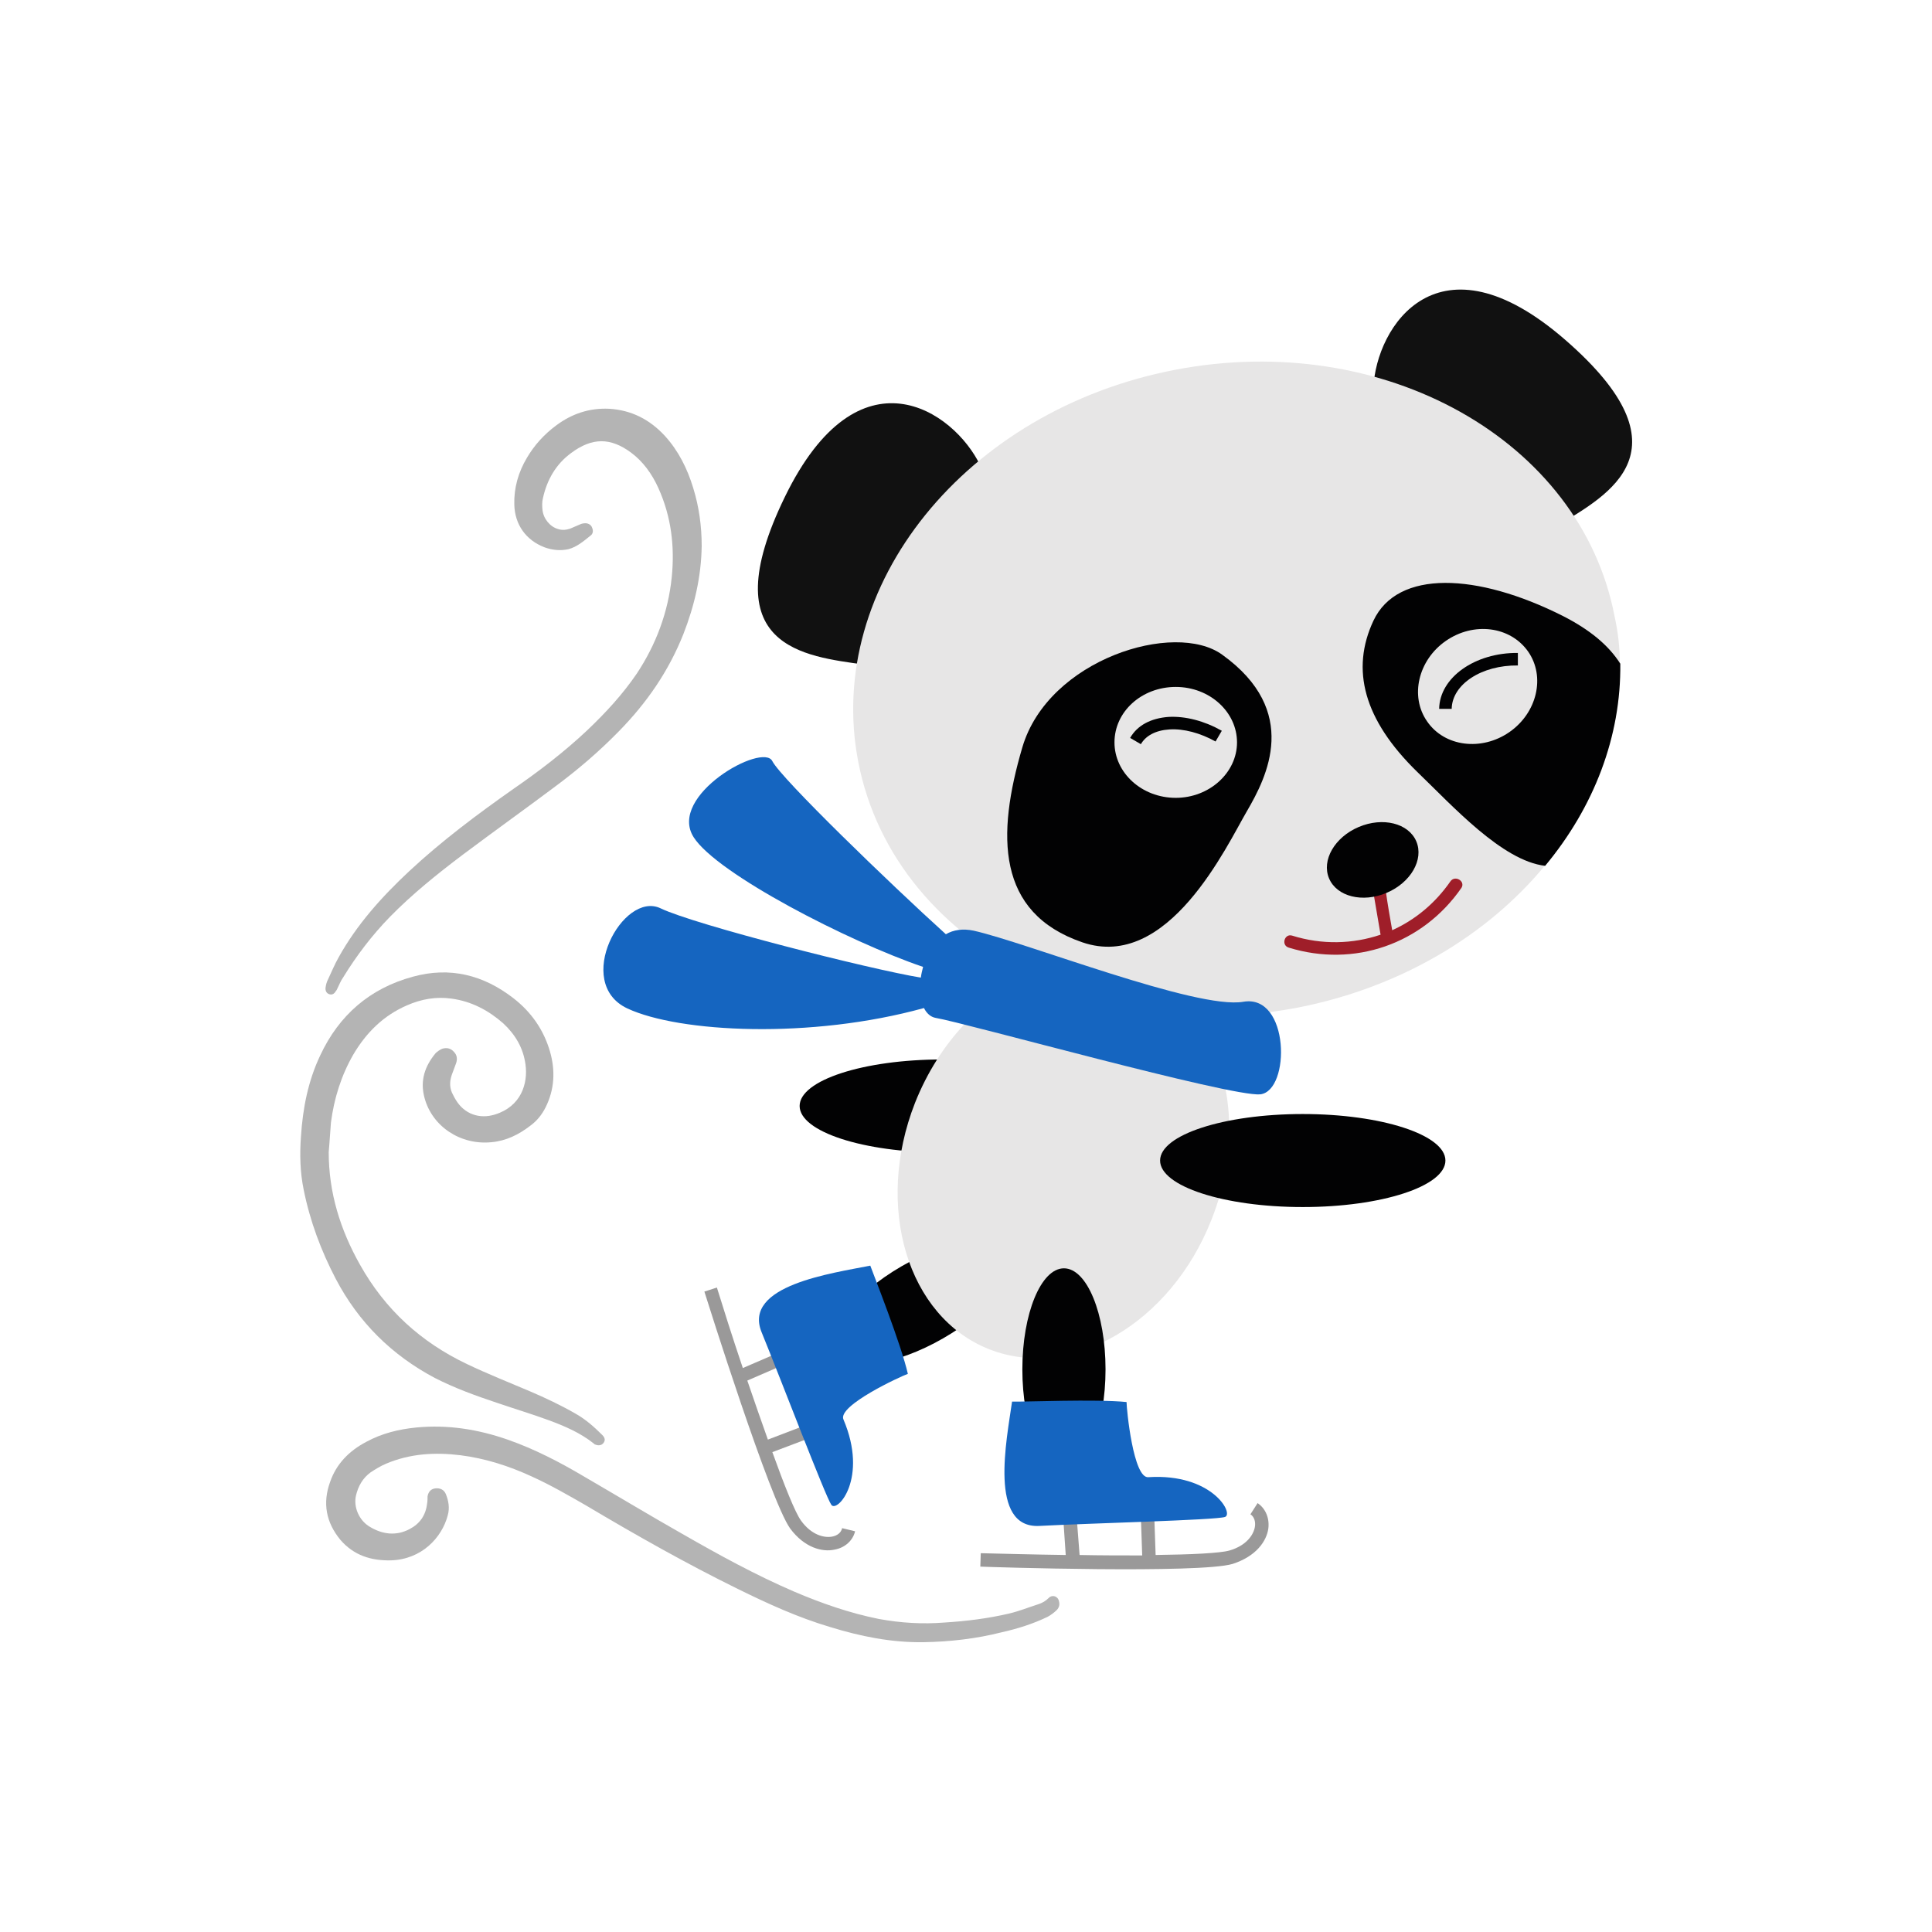 <?xml version="1.0" encoding="utf-8"?>
<!-- Generator: Adobe Illustrator 22.0.0, SVG Export Plug-In . SVG Version: 6.00 Build 0)  -->
<svg version="1.1" id="Calque_1" xmlns="http://www.w3.org/2000/svg" xmlns:xlink="http://www.w3.org/1999/xlink" x="0px" y="0px"
	 viewBox="0 0 432 432" style="enable-background:new 0 0 432 432;" xml:space="preserve">
<style type="text/css">
	.st0{fill:#066938;}
	.st1{fill:#9F1E29;}
	.st2{fill:#571419;}
	.st3{fill:none;}
	.st4{fill:#C68448;}
	.st5{fill:#8C633A;}
	.st6{fill:#D79A5D;}
	.st7{fill:#A5C0DF;}
	.st8{fill:#1565c0;}
	.st9{fill:#C8261D;}
	.st10{fill:#808181;}
	.st11{fill:#519C37;}
	.st12{fill:#FCEE69;}
	.st13{fill:#EC8C37;}
	.st14{fill:#5877B1;}
	.st15{fill:#7B1523;}
	.st16{fill:#4F0D1C;}
	.st17{fill:#BF333D;}
	.st18{fill:#E7373D;}
	.st19{fill:#972021;}
	.st20{fill:#F2F2F2;}
	.st21{fill:#F3D4AA;}
	.st22{fill:#A67D52;}
	.st23{fill:#B59063;}
	.st24{fill:#020203;}
	.st25{fill:#FFFFFF;}
	.st26{fill:#E7E6E6;}
	.st27{fill:#9A9999;}
	.st28{fill:#B4B4B4;}
	.st29{fill:#C9913E;}
	.st30{fill:#D6A14D;}
	.st31{fill:#E2A1BC;}
	.st32{fill:#C1292E;}
	.st33{fill:#82171C;}
	.st34{fill:#CDCCCC;}
	.st35{fill:#D06C5D;}
	.st36{fill:#79986F;}
	.st37{fill:#DAA405;}
	.st38{fill:#EDCBA9;}
	.st39{fill:#405045;}
	.st40{fill:#8B2F2F;}
	.st41{fill:#1D2E1C;}
	.st42{fill:#D4BB78;}
	.st43{fill:#3C1014;}
	.st44{fill:#731633;}
	.st45{fill:#3F0D26;}
	.st46{fill:#E3EBF8;}
	.st47{fill:#D2DFEF;}
	.st48{fill:#B88E5C;}
	.st49{fill:#A81735;}
	.st50{fill:#4AA8A8;}
	.st51{fill:#94B947;}
	.st52{fill:#A8C4D3;}
	.st53{fill:#9F1A18;}
	.st54{fill:#4F6325;}
	.st55{fill:#BAC463;}
	.st56{fill:#8C694B;}
	.st57{fill:#8A9A66;}
	.st58{fill:#DDDDC3;}
	.st59{fill:#3F668A;}
	.st60{fill:#1B1B1B;}
	.st61{fill:#FFF0BA;}
	.st62{fill:#C69C6C;}
	.st63{fill:#603914;}
	.st64{fill:#114923;}
	.st65{fill:#961F27;}
	.st66{fill:#BB870E;}
	.st67{fill:#C51720;}
	.st68{fill:#449494;}
	.st69{fill:#417675;}
	.st70{fill:#ABCFAF;}
	.st71{fill:#66B2B0;}
	.st72{fill:#F9B03D;}
	.st73{fill:#754D24;}
	.st74{fill:#F6F6F6;}
	.st75{fill:#BA181A;}
	.st76{fill:#AD191C;}
	.st77{fill:#161515;}
	.st78{fill:#1E1E1C;}
	.st79{fill:#0E472B;}
	.st80{fill:#D3C29D;}
	.st81{fill:#CC2717;}
	.st82{fill:#A81916;}
	.st83{fill:#805129;}
	.st84{fill:#F39323;}
	.st85{fill:#B56B20;}
	.st86{fill:#E52629;}
	.st87{fill:#7B9EC7;}
	.st88{fill:#48515A;}
	.st89{fill:#DED3C6;}
	.st90{fill:#3B444E;}
	.st91{fill:#6189B1;}
	.st92{fill:#97B8D7;}
	.st93{fill:#715038;}
	.st94{fill:#A3282E;}
	.st95{fill:#fff;}
	.st96{fill:#F3E4D4;}
	.st97{fill:#F4DCC9;}
	.st98{fill:#676767;}
	.st99{fill:#E0EDF3;}
	.st100{fill:#90443F;}
	.st101{fill:#989389;}
	.st102{fill:#F0DABE;}
	.st103{fill:#4F382A;}
	.st104{fill:#009245;}
	.st105{fill:#064928;}
	.st106 {fill: #111;}
</style>
<g>
	<g>
		<g>
			<path class="st106" d="M307.1,86.7c0.6-13.7,14.5-35.4,42.9-10.7s9.6,34.6-1.5,41.4C339.9,107.9,307.1,86.7,307.1,86.7z"/>
			<path class="st106" d="M219.2,104.1c-5.9-12.3-27.2-26.9-43.7,7s4.7,35.6,17.6,37.5C197.2,136.5,219.2,104.1,219.2,104.1z"/>
		</g>
		<g>
			<ellipse class="st24" cx="210.7" cy="247.3" rx="31.9" ry="10.4"/>
			<ellipse transform="matrix(0.866 -0.5 0.5 0.866 -117.954 142.135)" class="st24" cx="206.3" cy="291.2" rx="22.6" ry="9.3"/>
		</g>
		<path class="st26" d="M362.2,148.4c0.3,16.3-5.9,32.1-16.8,45.2c-12.8,15.5-32.2,27.2-55.2,31.7c-7.9,1.5-15.7,2.1-23.3,1.8
			c8.6,11.2,10.7,28.7,4,45.6c-9.1,23.2-31.4,36.2-49.7,29c-18.3-7.2-25.7-31.9-16.6-55.1c5.4-13.6,15.2-23.7,26.2-28.3
			c-20.1-9.7-34.8-26.7-38.9-48c-7.6-39.4,24.1-78.6,70.8-87.6c46.7-9,90.7,15.7,98.3,55C361.8,141.3,362.2,144.8,362.2,148.4z"/>
		<g>
			<path class="st24" d="M273.3,146.4c-10.6-7.7-38.9,1-44.7,20.7c-5.8,19.7-5.8,37,13.4,43.6c19.2,6.6,32.3-21.6,36.8-29.3
				S290.8,159,273.3,146.4z M262.9,178.4c-7.6,0-13.7-5.6-13.7-12.4c0-6.9,6.1-12.4,13.7-12.4c7.6,0,13.7,5.6,13.7,12.4
				C276.6,172.8,270.4,178.4,262.9,178.4z"/>
			<path class="st24" d="M349.4,137.7c-19.1-9.6-36.9-10.4-42.3,1.1c-5.1,10.9-2.2,22.1,9.8,33.8c7.9,7.6,19,19.9,28.6,21
				c10.9-13.1,17-28.9,16.8-45.2C359.7,144.3,355.5,140.8,349.4,137.7z M337.5,163.7c-6.2,4.3-14.5,3.3-18.4-2.4
				c-3.9-5.6-2-13.7,4.2-18c6.2-4.3,14.4-3.3,18.4,2.4C345.6,151.3,343.7,159.4,337.5,163.7z"/>
			<g>
				<g>
					<path class="st24" d="M255.1,166.4l-2.4-1.4c1.6-2.8,4.6-4.4,8.6-4.7c3.8-0.2,8,0.9,11.9,3.1l-1.4,2.4
						c-3.4-1.9-7.1-2.9-10.3-2.7C258.4,163.3,256.2,164.5,255.1,166.4z"/>
				</g>
				<g>
					<path class="st24" d="M324.6,158.5l-2.8,0c0.1-7,8-12.6,17.6-12.5l0,2.8C331.3,148.7,324.7,153,324.6,158.5z"/>
				</g>
			</g>
		</g>
		<g>
			<ellipse class="st24" cx="291.3" cy="259.5" rx="31.9" ry="10.4"/>
			<ellipse class="st24" cx="237.9" cy="306.2" rx="9.3" ry="22.6"/>
		</g>
		<g>
			<path class="st8" d="M278,224c-10.4,1.8-48.6-13.3-60.3-15.9c-2.4-0.5-4.5-0.2-6.2,0.8c-12.5-11.3-36.8-34.8-38.8-38.7
				c-2.1-4.3-23.5,7.7-17.6,17c5.2,8.2,34.8,23.4,51.3,29c-0.2,0.8-0.4,1.6-0.5,2.4c-11.5-1.9-50.5-11.8-58.2-15.5
				c-8.4-4-19.6,16.7-7.4,22.4c11.6,5.4,41,6.9,66.3-0.1c0.6,1.2,1.5,2,2.6,2.2c6.6,1.1,66,17.7,72.6,17.1
				C288.6,243.9,288.4,222.2,278,224z"/>
			<g>
				<g>
					<g>
						<path class="st27" d="M283.6,341.8c0.3-2.3-0.6-4.5-2.4-5.7l-1.6,2.5c0.8,0.5,1.2,1.6,1,2.8c-0.3,1.8-1.9,4.2-5.7,5.3
							c-2.1,0.6-8.6,0.9-16.5,1l-0.3-8.7l-3,0.1l0.3,8.7c-4.5,0-9.3,0-14-0.1l-0.7-9l-3,0.2l0.6,8.8c-7.5-0.1-14.5-0.3-19-0.4
							l-0.1,3c2,0.1,49,1.6,56.4-0.6C280.9,348,283.2,344.6,283.6,341.8z"/>
						<path class="st8" d="M251.9,313.5c-6.8-0.7-23.3,0-25.6-0.1c-1.2,8.5-5.3,28.4,6.1,27.8s39.4-1.3,41.5-2
							c2.1-0.7-2.9-9.8-17.1-8.9C253.4,330.7,251.9,315,251.9,313.5z"/>
					</g>
				</g>
				<g>
					<g>
						<path class="st27" d="M186.6,346.5c2.3-0.4,4.1-2,4.6-4.1l-2.9-0.7c-0.2,1-1.1,1.7-2.3,1.9c-1.8,0.3-4.6-0.4-6.9-3.6
							c-1.3-1.8-3.7-7.8-6.4-15.3l8.2-3.1l-1.1-2.8l-8.1,3.1c-1.5-4.2-3.1-8.8-4.6-13.2l8.3-3.6l-1.2-2.7l-8.1,3.5
							c-2.4-7.1-4.5-13.8-5.8-18l-2.8,0.9c0.6,1.9,14.7,46.8,19.2,53C179.9,346.1,183.9,347.1,186.6,346.5z"/>
						<path class="st8" d="M203,307.2c-1.5-6.6-7.6-22-8.4-24.2c-8.5,1.7-28.6,4.4-24.3,14.9c4.3,10.5,14.3,36.8,15.6,38.6
							s8.3-5.9,2.7-19.1C187.2,314.3,201.5,307.7,203,307.2z"/>
					</g>
				</g>
			</g>
		</g>
		<g>
			<path class="st1" d="M324.3,197.1c-3.4,4.9-7.9,8.6-13,10.9c-0.5-2.8-1-5.7-1.4-8.5c-0.3-1.8-3-1-2.7,0.7c0.5,2.9,1,5.9,1.5,8.8
				c-6.2,2.1-13.1,2.3-19.8,0.2c-1.7-0.5-2.5,2.2-0.7,2.7c14.6,4.5,29.9-0.8,38.6-13.4C327.7,197,325.3,195.6,324.3,197.1z"/>
			
				<ellipse transform="matrix(0.92 -0.391 0.391 0.92 -50.745 135.53)" class="st24" cx="307.1" cy="192.2" rx="10.6" ry="8"/>
		</g>
	</g>
	<g>
		<path class="st28" d="M73.5,257.6c0,9.1,2.6,17.4,7,25.2c5.6,10,13.6,17.3,23.9,22.2c4.6,2.2,9.4,4.1,14.1,6.1
			c3.5,1.5,6.9,3.1,10.2,5c2.3,1.3,4.2,3,6,4.8c0.6,0.6,0.7,1.2,0.2,1.8c-0.4,0.5-1.1,0.6-1.8,0.3c-0.1,0-0.2-0.1-0.3-0.2
			c-3-2.4-6.5-3.9-10-5.2c-3.8-1.4-7.8-2.6-11.6-3.9c-4.8-1.6-9.5-3.3-14-5.6c-9.6-5.1-17-12.4-22.1-22.1c-3.3-6.3-5.8-13-7.2-20
			c-0.8-3.9-0.9-7.9-0.6-11.9c0.4-6.3,1.6-12.4,4.3-18.1c4.2-9,11.1-15,20.7-17.6c8.3-2.3,15.8-0.4,22.5,4.8c4,3.1,6.8,7.1,8.2,12
			c1.2,4.2,1,8.4-1,12.4c-0.8,1.6-1.9,3-3.4,4.1c-2.6,2-5.4,3.4-8.7,3.7c-6.9,0.7-13.3-3.5-15-10c-1-3.8,0.1-7,2.5-9.9
			c0.4-0.4,1-0.8,1.5-1c1-0.3,1.9-0.1,2.6,0.7c0.7,0.7,0.8,1.6,0.5,2.5c-0.3,0.9-0.7,1.8-1,2.7c-0.5,1.5-0.5,3,0.3,4.4
			c0.2,0.4,0.4,0.8,0.6,1.1c1.9,3.2,5.3,4.4,8.8,3.3c5.8-1.8,7.4-6.9,6.8-11.2c-0.5-3.7-2.3-6.7-5-9.2c-3.3-2.9-7.1-4.9-11.5-5.5
			c-3.5-0.5-6.8,0.1-10,1.5c-5.3,2.3-9.1,6.1-12,11c-2.7,4.7-4.3,9.8-5,15.2C73.8,253.4,73.7,255.5,73.5,257.6z"/>
		<path class="st28" d="M156.9,122.1c-0.1,6.8-1.6,13.3-4.1,19.7c-3.3,8.3-8.2,15.4-14.5,21.8c-4.4,4.5-9.2,8.6-14.2,12.3
			c-6.8,5.1-13.8,10.1-20.6,15.2c-5.7,4.3-11.3,8.8-16.3,13.9c-4,4.1-7.5,8.7-10.5,13.6c-0.5,0.7-0.8,1.5-1.2,2.3
			c-0.1,0.2-0.2,0.5-0.4,0.7c-0.4,0.7-0.9,0.9-1.5,0.7c-0.6-0.2-0.9-0.8-0.8-1.5c0.1-0.6,0.2-1.1,0.5-1.7c0.8-1.7,1.5-3.4,2.4-5
			c4.1-7.4,9.7-13.6,15.8-19.3c7.3-6.8,15.2-12.7,23.3-18.4c5.8-4,11.4-8.3,16.5-13.1c4.1-3.9,7.9-8,11.1-12.7
			c4.3-6.5,7-13.7,7.8-21.5c0.7-6.9-0.1-13.6-3-20c-1.4-3.1-3.4-5.9-6.1-7.9c-4.6-3.4-8.7-3.4-13.4,0.1c-3.4,2.5-5.4,6-6.3,10.1
			c-0.2,0.8-0.2,1.7-0.1,2.6c0.2,2,1.7,3.8,3.5,4.3c0.9,0.3,1.8,0.2,2.7-0.1c0.7-0.3,1.4-0.6,2.1-0.9c0.4-0.2,0.8-0.3,1.3-0.3
			c0.7,0,1.3,0.4,1.5,1c0.3,0.7,0.2,1.4-0.4,1.8c-1.5,1.2-3,2.5-4.9,3c-1.8,0.4-3.6,0.2-5.3-0.4c-4.2-1.6-6.7-5.1-6.8-9.6
			c-0.1-3.7,0.9-7.2,2.8-10.4c1.7-2.9,3.9-5.3,6.6-7.3c3.5-2.6,7.4-3.9,11.8-3.7c5,0.3,9.1,2.4,12.5,6.1c3,3.3,5,7.3,6.3,11.6
			C156.3,113.3,156.9,117.6,156.9,122.1z"/>
		<path class="st28" d="M206.5,367.2c-7.2,0.1-14.1-1.3-20.9-3.4c-7.1-2.1-13.9-5.2-20.6-8.5c-11.6-5.7-22.9-12.1-34-18.7
			c-4-2.3-8-4.6-12.2-6.5c-5-2.3-10.3-4-15.8-4.7c-5.7-0.7-11.3-0.4-16.7,1.9c-1.2,0.5-2.3,1.2-3.4,1.9c-1.8,1.3-2.8,3.1-3.3,5.2
			c-0.6,2.6,0.7,5.6,3.1,7c2.8,1.7,5.9,2.1,8.9,0.5c2.3-1.2,3.6-3.1,3.9-5.7c0.1-0.5,0.1-1.1,0.1-1.6c0.2-1.1,0.8-1.7,1.8-1.8
			c1-0.1,1.9,0.3,2.3,1.3c0.6,1.5,0.9,3.1,0.4,4.8c-1.3,4.9-5.8,9.8-12.7,10c-4.4,0.1-8.3-1.1-11.3-4.6c-3.2-3.9-4-8.2-2.3-12.9
			c1.4-4.1,4.3-7,8.1-9c3.5-1.9,7.2-2.8,11.1-3.2c7.1-0.7,13.9,0.4,20.5,2.7c6,2.1,11.6,5,17,8.2c7.4,4.3,14.7,8.7,22.1,12.9
			c8.2,4.7,16.4,9.2,25,12.9c6.1,2.6,12.4,4.8,18.9,6.1c4.9,0.9,9.8,1.2,14.7,0.8c4.9-0.3,9.7-0.9,14.4-2c2.2-0.5,4.4-1.4,6.6-2.1
			c0.9-0.3,1.6-0.7,2.3-1.4c0.8-0.8,2.1-0.4,2.3,0.8c0.2,0.7,0,1.4-0.5,1.9c-0.6,0.6-1.3,1.1-2,1.5c-3.3,1.6-6.8,2.7-10.4,3.5
			C218.4,366.4,212.5,367.1,206.5,367.2z"/>
	</g>
</g>
</svg>
